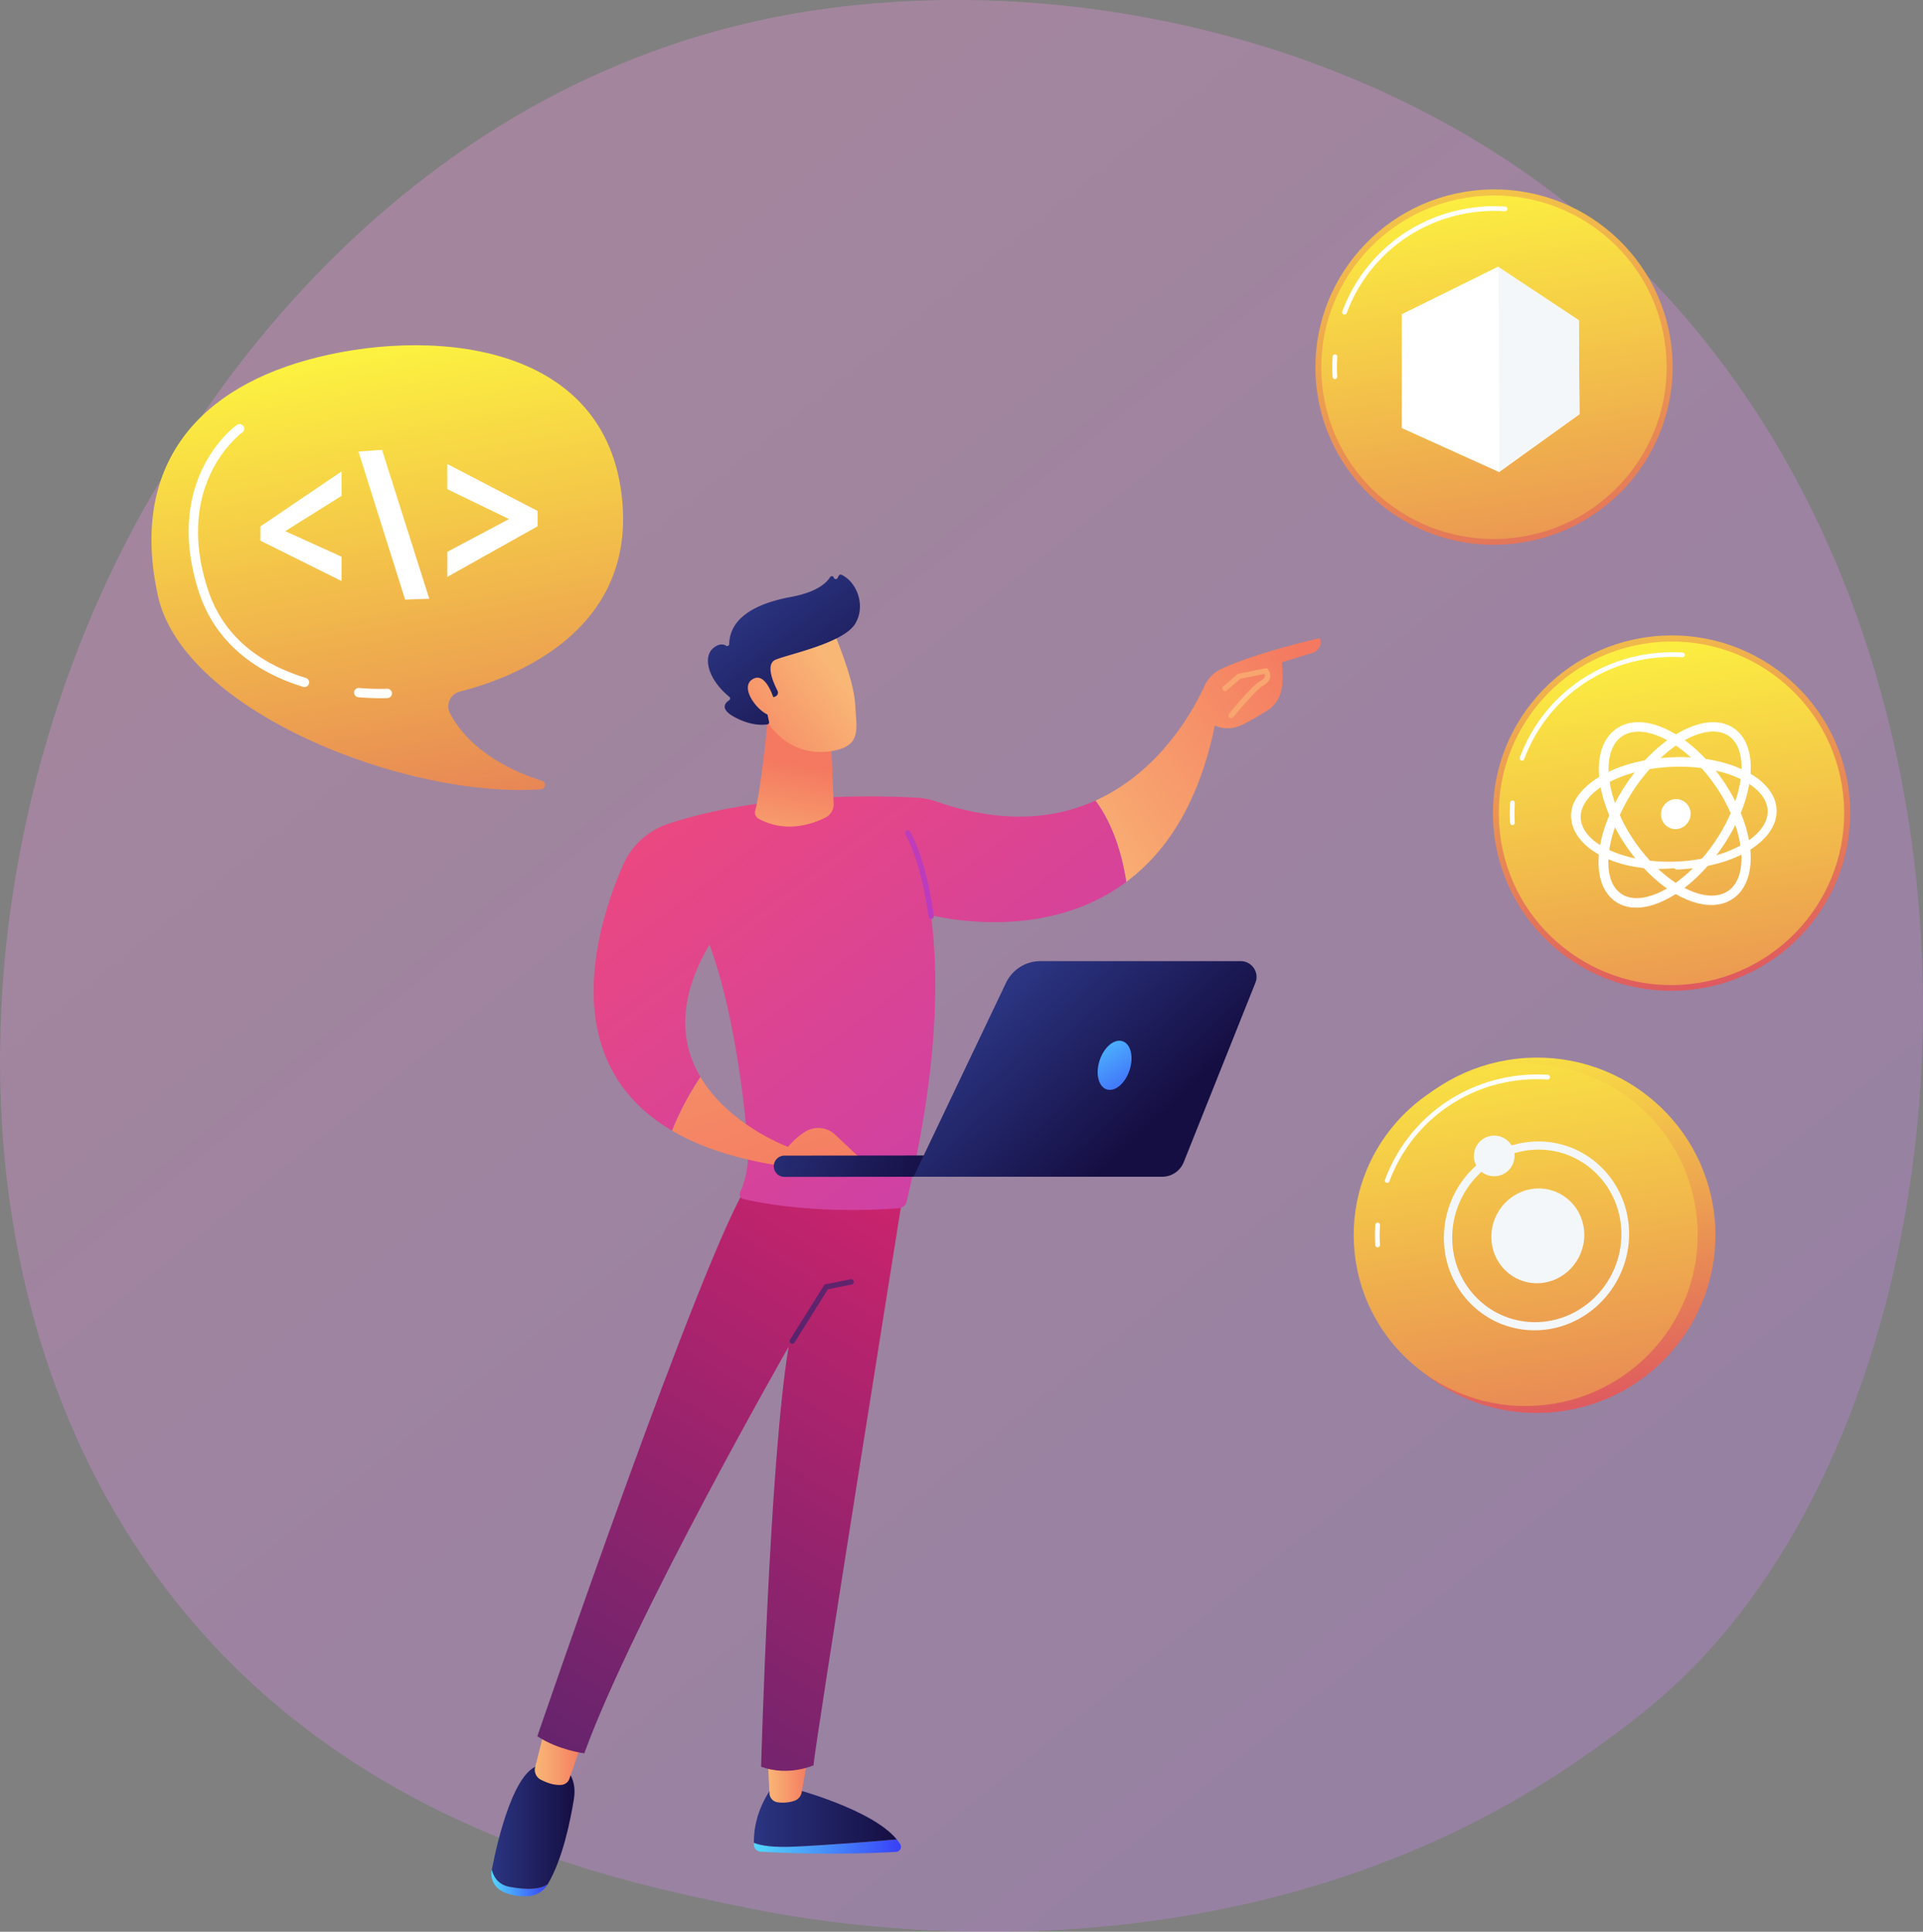 <svg xmlns="http://www.w3.org/2000/svg" xmlns:xlink="http://www.w3.org/1999/xlink" viewBox="0 0 2775.59 2788.57"><rect x="0" y="0" width="2775.59" height="2788.57" fill="#808080" stroke="none"/><defs><linearGradient id="linear-gradient" x1="3604.08" y1="4066.61" x2="1122.77" y2="984.98" gradientUnits="userSpaceOnUse"><stop offset="0" stop-color="#b37cff"/><stop offset="1" stop-color="#f895e7"/></linearGradient><linearGradient id="linear-gradient-2" x1="-3087.42" y1="3120.53" x2="-2875.17" y2="3120.53" gradientTransform="translate(4643.09)" gradientUnits="userSpaceOnUse"><stop offset="0" stop-color="#53d8ff"/><stop offset="1" stop-color="#3840f7"/></linearGradient><linearGradient id="linear-gradient-3" x1="-3087.43" y1="3078.94" x2="-2881.16" y2="3078.94" gradientTransform="translate(4643.09)" gradientUnits="userSpaceOnUse"><stop offset="0" stop-color="#2b3582"/><stop offset="1" stop-color="#150e42"/></linearGradient><linearGradient id="linear-gradient-4" x1="-3067.82" y1="3020.86" x2="-3008.04" y2="3020.86" gradientTransform="translate(4643.09)" gradientUnits="userSpaceOnUse"><stop offset="0" stop-color="#f9b776"/><stop offset="1" stop-color="#f47960"/></linearGradient><linearGradient id="linear-gradient-5" x1="-3466.26" y1="3173.17" x2="-3384.92" y2="3173.17" xlink:href="#linear-gradient-2"/><linearGradient id="linear-gradient-6" x1="-3465.66" y1="3092.23" x2="-3346.28" y2="3092.23" xlink:href="#linear-gradient-3"/><linearGradient id="linear-gradient-7" x1="-3403.61" y1="2989.68" x2="-3332.16" y2="2989.68" xlink:href="#linear-gradient-4"/><linearGradient id="linear-gradient-8" x1="-2825.67" y1="2218.64" x2="-3435.7" y2="3217.92" gradientTransform="translate(4643.09)" gradientUnits="userSpaceOnUse"><stop offset="0" stop-color="#cb236d"/><stop offset="1" stop-color="#4c246d"/></linearGradient><linearGradient id="linear-gradient-9" x1="2107.39" y1="1257.21" x2="2026.63" y2="2509.1" gradientTransform="matrix(-1, 0, 0, 1, 3690.62, 0)" xlink:href="#linear-gradient-8"/><linearGradient id="linear-gradient-10" x1="1706.88" y1="1698.82" x2="1323.23" y2="1429.6" gradientTransform="matrix(-1, 0, 0, 1, 3690.62, 0)" xlink:href="#linear-gradient-4"/><linearGradient id="linear-gradient-11" x1="1221.87" y1="2812.42" x2="2241.65" y2="1479.64" gradientTransform="matrix(-1, 0, 0, 1, 3690.62, 0)" gradientUnits="userSpaceOnUse"><stop offset="0" stop-color="#a737d5"/><stop offset="1" stop-color="#ef497a"/></linearGradient><linearGradient id="linear-gradient-12" x1="1772.89" y1="2309.76" x2="2207.06" y2="209.61" xlink:href="#linear-gradient-11"/><linearGradient id="linear-gradient-13" x1="-3051.6" y1="1722.59" x2="-3020.64" y2="1560.06" xlink:href="#linear-gradient-4"/><linearGradient id="linear-gradient-14" x1="-2967.83" y1="1424.39" x2="-3144.47" y2="1559.55" xlink:href="#linear-gradient-4"/><linearGradient id="linear-gradient-15" x1="-3092.18" y1="1317.38" x2="-2927.67" y2="1529.19" xlink:href="#linear-gradient-3"/><linearGradient id="linear-gradient-16" x1="-2989.74" y1="1395.76" x2="-3166.38" y2="1530.92" xlink:href="#linear-gradient-4"/><linearGradient id="linear-gradient-17" x1="2329.94" y1="1410.79" x2="2074.18" y2="2231.92" gradientTransform="matrix(-1, 0, 0, 1, 3690.62, 0)" xlink:href="#linear-gradient-4"/><linearGradient id="linear-gradient-18" x1="616.12" y1="2149.98" x2="336.82" y2="2226.53" gradientTransform="matrix(-1, -0.05, -0.05, 1, 2261.82, -55.03)" xlink:href="#linear-gradient-3"/><linearGradient id="linear-gradient-19" x1="301.36" y1="1883.7" x2="104.34" y2="2091.93" gradientTransform="matrix(-1, 0, 0, 1, 2220.36, 0)" xlink:href="#linear-gradient-3"/><linearGradient id="linear-gradient-20" x1="181.89" y1="1935.75" x2="92.83" y2="2069.86" gradientTransform="matrix(-0.31, -0.95, -0.95, 0.31, 4014.23, 1505.76)" xlink:href="#linear-gradient-2"/><linearGradient id="linear-gradient-21" x1="2713.63" y1="942.4" x2="2511.71" y2="2079.86" gradientTransform="matrix(-1, 0, 0, 1, 3690.62, 0)" gradientUnits="userSpaceOnUse"><stop offset="0" stop-color="#fdf53f"/><stop offset="1" stop-color="#d93c65"/></linearGradient><linearGradient id="linear-gradient-22" x1="929.35" y1="1070.29" x2="722.94" y2="2039.49" gradientTransform="matrix(-0.99, -0.11, -0.11, 0.99, 3868.95, 101.66)" xlink:href="#linear-gradient-21"/><linearGradient id="linear-gradient-23" x1="852.19" y1="1350.21" x2="690.66" y2="2427.1" gradientTransform="matrix(-0.99, -0.11, -0.11, 0.99, 3869.09, 101.75)" xlink:href="#linear-gradient-21"/><linearGradient id="linear-gradient-24" x1="1057.85" y1="1904.25" x2="945.67" y2="2613.2" gradientTransform="matrix(-0.99, -0.11, -0.11, 0.99, 3936.31, 127.42)" xlink:href="#linear-gradient-21"/><linearGradient id="linear-gradient-25" x1="1059.6" y1="1874.27" x2="898.06" y2="2951.16" gradientTransform="matrix(-0.99, -0.11, -0.11, 0.99, 3936.6, 127.59)" xlink:href="#linear-gradient-21"/><linearGradient id="linear-gradient-26" x1="1175.89" y1="418.35" x2="947.05" y2="1605.17" gradientTransform="matrix(-0.99, -0.11, -0.11, 0.99, 3794.8, 126.43)" xlink:href="#linear-gradient-21"/><linearGradient id="linear-gradient-27" x1="1109.94" y1="696.24" x2="948.41" y2="1773.13" gradientTransform="matrix(-0.99, -0.11, -0.11, 0.99, 3794.87, 126.53)" xlink:href="#linear-gradient-21"/></defs><g id="Illustration"><path d="M2921.46,2851.33c-57,60-110.93,98.69-153.53,129.26-500.84,359.36-1093.47,254.61-1219.42,229-186-37.77-545.5-110.79-805.42-416.45-393.24-462.44-332-1191-27-1671.94,55.79-88,350.51-576.23,949.52-654.53,362.51-47.39,785.08,48.19,1091.1,304.57C3399.09,1309.44,3353.36,2396.63,2921.46,2851.33Z" transform="translate(-467.59 -455)" opacity="0.3" fill="url(#linear-gradient)"/><path d="M1761.93,3110.27c-36.36,3.14-99.47,8.25-149.22,10.44-29.9,1.31-47.12-1.62-57-5.59,0,1.12,0,2.18.1,3.16a10.29,10.29,0,0,0,9.77,9.72c94,5.25,168.77,1.81,195.39.19a7.32,7.32,0,0,0,6-11A58.66,58.66,0,0,0,1761.93,3110.27Z" transform="translate(-467.59 -455)" fill="url(#linear-gradient-2)"/><path d="M1612.71,3120.71c49.75-2.19,112.86-7.3,149.22-10.44-35.75-43.86-149.22-73.42-149.22-73.42h-32c-22.05,31.77-25.24,62-25,78.27C1565.59,3119.09,1582.81,3122,1612.71,3120.71Z" transform="translate(-467.59 -455)" fill="url(#linear-gradient-3)"/><path d="M1575.27,2984.53l3,59.34a13.54,13.54,0,0,0,11.57,12.75,52.73,52.73,0,0,0,24.07-2,16,16,0,0,0,10.78-12.33l10.36-57.77Z" transform="translate(-467.59 -455)" fill="url(#linear-gradient-4)"/><path d="M1203.32,3178.73c-15.77-2.84-22.9-13.43-25.89-24.75l-.06.31a28.2,28.2,0,0,0,13.81,30.19c13,7.12,27.2,8.33,38.23,7.74a35.35,35.35,0,0,0,28.67-17.09l.09-.15C1246.29,3182.57,1229.62,3183.47,1203.32,3178.73Z" transform="translate(-467.59 -455)" fill="url(#linear-gradient-5)"/><path d="M1277.67,3002.81h-26.43c-40.26-1.06-65.54,108.68-73.81,151.17,3,11.32,10.12,21.91,25.89,24.75,26.3,4.74,43,3.84,54.85-3.75,21.75-37,32.53-91.16,37.72-122.78C1301.78,3016.24,1277.67,3002.81,1277.67,3002.81Z" transform="translate(-467.59 -455)" fill="url(#linear-gradient-6)"/><path d="M1254.63,2947.73,1240,3006.1a15.83,15.83,0,0,0,8.24,18c8.21,4.22,19.77,8.64,30.39,7.36a13.23,13.23,0,0,0,10.8-8.82l21.54-61.41Z" transform="translate(-467.59 -455)" fill="url(#linear-gradient-7)"/><path d="M1770.88,2179s-131.15,819.78-129,824.28c0,0-36.22,16.47-75.7,2.1,0,0,11.86-438.23,39.64-606.26,0,0-223.82,391.69-294.9,586.87,0,0-37.07-4.42-67.75-24.62,0,0,241-705,305.29-798.93Z" transform="translate(-467.59 -455)" fill="url(#linear-gradient-8)"/><path d="M1611.07,2394.83a3.84,3.84,0,0,1-2-.58,3.88,3.88,0,0,1-1.23-5.34l49-78.28a3.88,3.88,0,0,1,2.52-1.75l36.06-7.26a3.88,3.88,0,0,1,1.54,7.6l-34.44,6.93L1614.36,2393A3.88,3.88,0,0,1,1611.07,2394.83Z" transform="translate(-467.59 -455)" fill="url(#linear-gradient-9)"/><path d="M2372.71,1376.24s-88.5,19.52-142.32,44.37a49.14,49.14,0,0,0-24.08,24.2c-16.1,35.26-64.26,123.69-157.66,165.89,13.45,17.85,35.11,55,44.54,117.41,56.1-41.76,104.53-111.49,127.78-225.85,0,0,17.71,9.63,39.8-1.1,11.67-5.67,25.14-13.71,35.26-20a46.25,46.25,0,0,0,20.5-27.53c3.85-15.1,1.58-28.38,1.58-42.63l45.49-14.09S2377.27,1391.72,2372.71,1376.24Z" transform="translate(-467.59 -455)" fill="url(#linear-gradient-10)"/><path d="M2093.19,1728.11c-9.43-62.42-31.09-99.56-44.54-117.41-58,26.21-133.51,34.6-229.62,1.29a102.12,102.12,0,0,0-27.47-5.42c-51.17-3-219.78-8.47-359.3,37.62a108.43,108.43,0,0,0-65.4,59.54c-37.74,86.61-98.85,283.86,70.78,383.44a421.12,421.12,0,0,1,40.94-77.47c-27.32-46.08-35.41-109,13.07-191,35.35,95.45,51.93,234.71,55.39,296.35a132.24,132.24,0,0,1-10.38,59.28l-.86,2a7,7,0,0,0,4.92,9.58c95.5,21.45,194.82,15.62,224.49,13.17a12.26,12.26,0,0,0,10.92-9.35c46.43-195.66,46.54-329.13,35.17-413.5C1854.74,1786,1987.57,1806.72,2093.19,1728.11Z" transform="translate(-467.59 -455)" fill="url(#linear-gradient-11)"/><path d="M1811.49,1781.56a3.88,3.88,0,0,1-3.84-3.37c-10.9-82.38-33.11-118.33-33.33-118.69a3.87,3.87,0,1,1,6.54-4.14c1,1.49,23.31,37.49,34.47,121.82a3.87,3.87,0,0,1-3.33,4.34A2.92,2.92,0,0,1,1811.49,1781.56Z" transform="translate(-467.59 -455)" fill="url(#linear-gradient-12)"/><path d="M1575.82,1492.59s-9.66,102.15-18.16,132.36a10.34,10.34,0,0,0,4.86,11.8c14.44,8.25,49.06,21.7,96.42-1.51a21.47,21.47,0,0,0,11.93-20.22l-4.17-98.71Z" transform="translate(-467.59 -455)" fill="url(#linear-gradient-13)"/><path d="M1668.78,1361.92s30.9,71,33,108.23,10.1,61.43-33,68.93-79.36-13.95-99-51.06c0,0-30.81-57.19-23.9-80.61S1668.78,1361.92,1668.78,1361.92Z" transform="translate(-467.59 -455)" fill="url(#linear-gradient-14)"/><path d="M1584.48,1461.33l2.45-1.08a5.91,5.91,0,0,0,2.89-8.12c-6.08-11.74-17.92-38.63-2.62-44.91,19.72-8.08,97.81-24,114.66-51.72,16.19-26.63,1.85-61-19.72-70.79a3,3,0,0,0-3.88,1.27l-1.8,3.4a2.93,2.93,0,0,1-5.4-.55,2.91,2.91,0,0,0-5.27-.76c-5.18,8.29-19.16,21.73-56.56,28.63-53.14,9.81-88.27,31.32-89.15,68a2.93,2.93,0,0,1-4.53,2.41c-3.92-2.39-10.2-3.51-18.59,3.55-14.6,12.27-8.63,44.1,23.37,70.29a2.91,2.91,0,0,1-.14,4.69c-5.8,3.77-14.45,12.76,8,24.73,23.17,12.39,40.48,11.37,47.14,10.27a2.9,2.9,0,0,0,2.36-3.51l-7.11-32.28a2.93,2.93,0,0,1,2.86-3.56Z" transform="translate(-467.59 -455)" fill="url(#linear-gradient-15)"/><path d="M1585.82,1468.14s-11.79-45.34-32.12-32.62,10.55,50.8,26.89,52.5Z" transform="translate(-467.59 -455)" fill="url(#linear-gradient-16)"/><path d="M2244.58,1491.71a3.86,3.86,0,0,1-3-6.31c3.34-4.12,33-40.43,44.48-46.89,4.16-2.35,6.65-4.78,7.17-7a5.64,5.64,0,0,0-.52-3.65l-34.89,7-19.77,17a3.87,3.87,0,0,1-5-5.88l20.53-17.63a3.91,3.91,0,0,1,1.76-.85l38.63-7.75a3.87,3.87,0,0,1,4,1.64c2.83,4.2,3.77,8.1,2.86,11.93-1.07,4.53-4.63,8.45-10.9,12-8.61,4.87-33.44,34.16-42.29,45A3.85,3.85,0,0,1,2244.58,1491.71Z" transform="translate(-467.59 -455)" fill="#f8a570"/><path d="M1584.32,2136.26,1720.9,2138l-47.81-45a35.66,35.66,0,0,0-43.73-4.1,103.06,103.06,0,0,0-24.28,21.64s-85.2-31.14-126.5-100.8a421.12,421.12,0,0,0-40.94,77.47C1474.67,2108.91,1522.66,2126,1584.32,2136.26Z" transform="translate(-467.59 -455)" fill="url(#linear-gradient-17)"/><path d="M1599,2153.87c.27,0,.53,0,.8,0l346.69-.37a15.36,15.36,0,1,0,0-30.71l-346.7.38a15.35,15.35,0,0,0-.76,30.68Z" transform="translate(-467.59 -455)" fill="url(#linear-gradient-18)"/><path d="M2258.18,1842.42H1969.45a55.09,55.09,0,0,0-49.77,31.23l-133.48,280H2145a33.45,33.45,0,0,0,31.1-20.93l103.51-259.14C2285.61,1858.65,2274.45,1842.42,2258.18,1842.42Z" transform="translate(-467.59 -455)" fill="url(#linear-gradient-19)"/><ellipse cx="2076.42" cy="1992.91" rx="36.62" ry="22.72" transform="translate(-933.91 2886.12) rotate(-71.76)" fill="url(#linear-gradient-20)"/><path d="M1249.78,1582.09c-38.81-12.22-102.48-40.16-132.69-97.4-6.63-12.56.55-28,14.31-31.42,68.18-17.09,251.33-81.18,234.48-273.74-20.67-236.14-285.62-251.88-454.66-204.92s-254.75,162.88-215.69,340.51c36.82,167.49,358.65,293,552.73,279.27C1255.23,1593.9,1256.44,1584.19,1249.78,1582.09Z" transform="translate(-467.59 -455)" fill="url(#linear-gradient-21)"/><path d="M1016.48,1462.88c6.42,0,10.16-.2,10.48-.22a6.73,6.73,0,0,0-.76-13.44,324.11,324.11,0,0,1-40.33-1.14,6.73,6.73,0,0,0-1.13,13.41C998.14,1462.62,1009.09,1462.88,1016.48,1462.88Z" transform="translate(-467.59 -455)" fill="#fff"/><path d="M907,1446.75a6.73,6.73,0,0,0,2-13.17C835.45,1411,787.9,1368,767.59,1305.8c-50.13-153.58,48.62-225.69,49.62-226.4a6.73,6.73,0,1,0-7.78-11c-1.12.8-27.68,19.9-47.77,59.41-18.42,36.25-34.57,97.28-6.87,182.15,21.45,65.71,73.38,112.9,150.19,136.48A6.73,6.73,0,0,0,907,1446.75Z" transform="translate(-467.59 -455)" fill="#fff"/><path d="M1113.23,1287.76l130.26-73v-22.17l-130.26-67.77v36.32l89,43.14-89,47.36Z" transform="translate(-467.59 -455)" fill="#fff"/><path d="M985,1106.88l67.31,213.65,34.89-1.17-68.21-215Z" transform="translate(-467.59 -455)" fill="#fff"/><path d="M960.66,1258.65l-81.31-36.9,81.31-51v-35.28l-117.22,79.48v20.54l117.22,58.3Z" transform="translate(-467.59 -455)" fill="#fff"/><ellipse cx="2880.23" cy="1628.87" rx="257.82" ry="256.47" transform="translate(-632.75 -120.18) rotate(-6.47)" fill="url(#linear-gradient-22)"/><ellipse cx="2880.23" cy="1628.87" rx="249.25" ry="247.94" transform="translate(-632.87 -119.9) rotate(-6.47)" fill="url(#linear-gradient-23)"/><path d="M2650.55,1646.05h.21a3.35,3.35,0,0,0,3.15-3.56A226.14,226.14,0,0,1,2654,1614a3.37,3.37,0,0,0-6.72-.44,230.24,230.24,0,0,0-.08,29.37A3.36,3.36,0,0,0,2650.55,1646.05Z" transform="translate(-467.59 -455)" fill="#fff"/><path d="M2664.41,1553.05a3.37,3.37,0,0,0,3.15-2.19c30-80.4,101.71-136.37,187.27-146.07a231.1,231.1,0,0,1,41.06-1,3.42,3.42,0,0,0,3.58-3.14,3.37,3.37,0,0,0-3.13-3.58,237.12,237.12,0,0,0-42.27,1c-88.09,10-162,67.62-192.82,150.4a3.37,3.37,0,0,0,2,4.33A3.28,3.28,0,0,0,2664.41,1553.05Z" transform="translate(-467.59 -455)" fill="#fff"/><path d="M2865.08,1630.54a21,21,0,0,0,21.34,21.34,22,22,0,0,0,21.3-22.09,21,21,0,0,0-21.22-21.32A22,22,0,0,0,2865.08,1630.54Z" transform="translate(-467.59 -455)" fill="#fff"/><path d="M2940,1761.37c11.89-.42,22.29-4,30.95-10.57,37.11-28.28,29.61-102.64-17.17-170.2-34.86-50.34-82.52-83.08-121.52-83.08-12.22,0-23,3.24-32,9.64-39.18,27.82-31.44,104.46,17.52,173.53C2853.6,1731.19,2901.61,1762.72,2940,1761.37Zm-107.77-250.18c34.25-.06,78.75,31.13,110.8,77.32,41.29,59.51,50.55,128.57,20.36,151.51-6.4,4.86-14.27,7.48-23.37,7.79-33.69,1.12-78.36-29-111.11-75.31-42.92-60.65-52.51-131.58-20.82-154.15C2814.77,1513.62,2822.9,1511.21,2832.26,1511.19Z" transform="translate(-467.59 -455)" fill="#fff"/><path d="M2831.61,1765.18h0c39.14-1.38,87.06-36,122.1-87.75,46.9-69.25,54.43-143.66,17.45-170.49-8.61-6.25-19-9.42-30.82-9.42-38.29,0-86.29,33-122.27,84.59-49.37,70.74-57.65,147.89-18.53,174.5C2808.55,1762.73,2819.34,1765.61,2831.61,1765.18ZM2940.33,1511c9.07,0,16.91,2.32,23.28,6.93,30.09,21.77,20.76,91-20.64,152-32.22,47.47-77,80.39-111.32,81.54-9.39.31-17.53-1.82-24.17-6.35-31.64-21.58-21.58-93,21.67-155.18C2862.07,1542.61,2906.74,1511.06,2940.33,1511Z" transform="translate(-467.59 -455)" fill="#fff"/><path d="M2883.52,1708.38h0l4,1.89c38.71-1.65,74.73-10.21,101.58-25.87,28-16.31,43.11-37,42.78-59.37-.63-44-62.57-77.7-142.49-77.16l-4,.18c-55,1.15-105.78,18.76-132,46-12.05,12.51-18.34,24.62-18.18,38.85C2735.74,1678.65,2801.58,1715.62,2883.52,1708.38Zm5.84-146.67c71.51-.61,129.12,28.2,129.64,64.24.24,17.14-12.53,34.08-36.09,47.77-25.06,14.57-58.95,23.45-95.56,25l-3.8.13c-73.13,1.94-134-26.88-134.44-64.26-.13-10.59,4.65-21,14.17-30.91,23.71-24.69,70.74-40.69,122.29-41.86Z" transform="translate(-467.59 -455)" fill="#fff"/><ellipse cx="2685.64" cy="2238.39" rx="257.82" ry="256.47" transform="translate(-702.59 -138.31) rotate(-6.47)" fill="url(#linear-gradient-24)"/><ellipse cx="2685.64" cy="2238.39" rx="249.25" ry="247.94" transform="matrix(0.99, -0.11, 0.11, 0.99, -702.86, -137.9)" fill="url(#linear-gradient-25)"/><path d="M2456,2255.57h.2a3.36,3.36,0,0,0,3.16-3.56,226.15,226.15,0,0,1,.08-28.52,3.37,3.37,0,0,0-3.13-3.58,3.41,3.41,0,0,0-3.58,3.14,232.09,232.09,0,0,0-.09,29.37A3.37,3.37,0,0,0,2456,2255.57Z" transform="translate(-467.59 -455)" fill="#fff"/><path d="M2469.82,2162.57a3.36,3.36,0,0,0,3.15-2.19c30-80.4,101.72-136.37,187.27-146.07a231.1,231.1,0,0,1,41.06-1,3.37,3.37,0,0,0,.45-6.72,236.19,236.19,0,0,0-42.27,1c-88.08,10-162,67.61-192.81,150.4a3.36,3.36,0,0,0,2,4.33A3.4,3.4,0,0,0,2469.82,2162.57Z" transform="translate(-467.59 -455)" fill="#fff"/><path d="M2687.9,2375.24c72.9-3,131.08-65.32,131.08-139s-58.18-133.61-131.08-133.52c-74.49.09-136.28,62.51-136.28,139.14S2613.41,2378.28,2687.9,2375.24Zm0-260.75c66.64-.19,119.92,54.52,119.92,122s-53.28,124.38-119.92,127c-68,2.66-124.26-52-124.26-121.86S2619.93,2114.69,2687.9,2114.49Z" transform="translate(-467.59 -455)" fill="#f4f7fa"/><path d="M2620.18,2240.39c0,38.13,30.48,68.11,67.72,67,36.83-1.14,66.4-32.38,66.4-69.78s-29.57-67.4-66.4-67C2650.66,2171,2620.18,2202.25,2620.18,2240.39Z" transform="translate(-467.59 -455)" fill="#f4f7fa"/><path d="M2595,2123.74a29,29,0,0,0,29.11,29.17,29.3,29.3,0,1,0-29.11-29.17Z" transform="translate(-467.59 -455)" fill="#f4f7fa"/><ellipse cx="2623.99" cy="984.99" rx="257.82" ry="256.47" transform="translate(-561.86 -153.12) rotate(-6.47)" fill="url(#linear-gradient-26)"/><ellipse cx="2623.99" cy="984.99" rx="249.25" ry="247.94" transform="translate(-561.91 -152.9) rotate(-6.47)" fill="url(#linear-gradient-27)"/><path d="M2394.31,1002.17h.21a3.38,3.38,0,0,0,3.16-3.57,224.12,224.12,0,0,1,.08-28.51,3.36,3.36,0,1,0-6.71-.45A232.09,232.09,0,0,0,2391,999,3.37,3.37,0,0,0,2394.31,1002.17Z" transform="translate(-467.59 -455)" fill="#fff"/><path d="M2408.17,909.17a3.37,3.37,0,0,0,3.15-2.19c30-80.4,101.72-136.37,187.27-146.07a231.1,231.1,0,0,1,41.06-1,3.41,3.41,0,0,0,3.58-3.13,3.35,3.35,0,0,0-3.13-3.58,236.19,236.19,0,0,0-42.27,1c-88.08,10-162,67.61-192.81,150.39a3.37,3.37,0,0,0,3.15,4.55Z" transform="translate(-467.59 -455)" fill="#fff"/><polygon points="2023.34 453.59 2023.34 617.94 2164.25 681.68 2164.98 680.55 2279.81 597.87 2278.81 462.38 2162.95 385.6 2163.13 384.56 2023.34 453.59" fill="#fff"/><polygon points="2162.87 385.54 2164 680.67 2279.7 597.87 2278.76 462.38 2162.87 385.54" fill="#f4f7fa"/></g></svg>